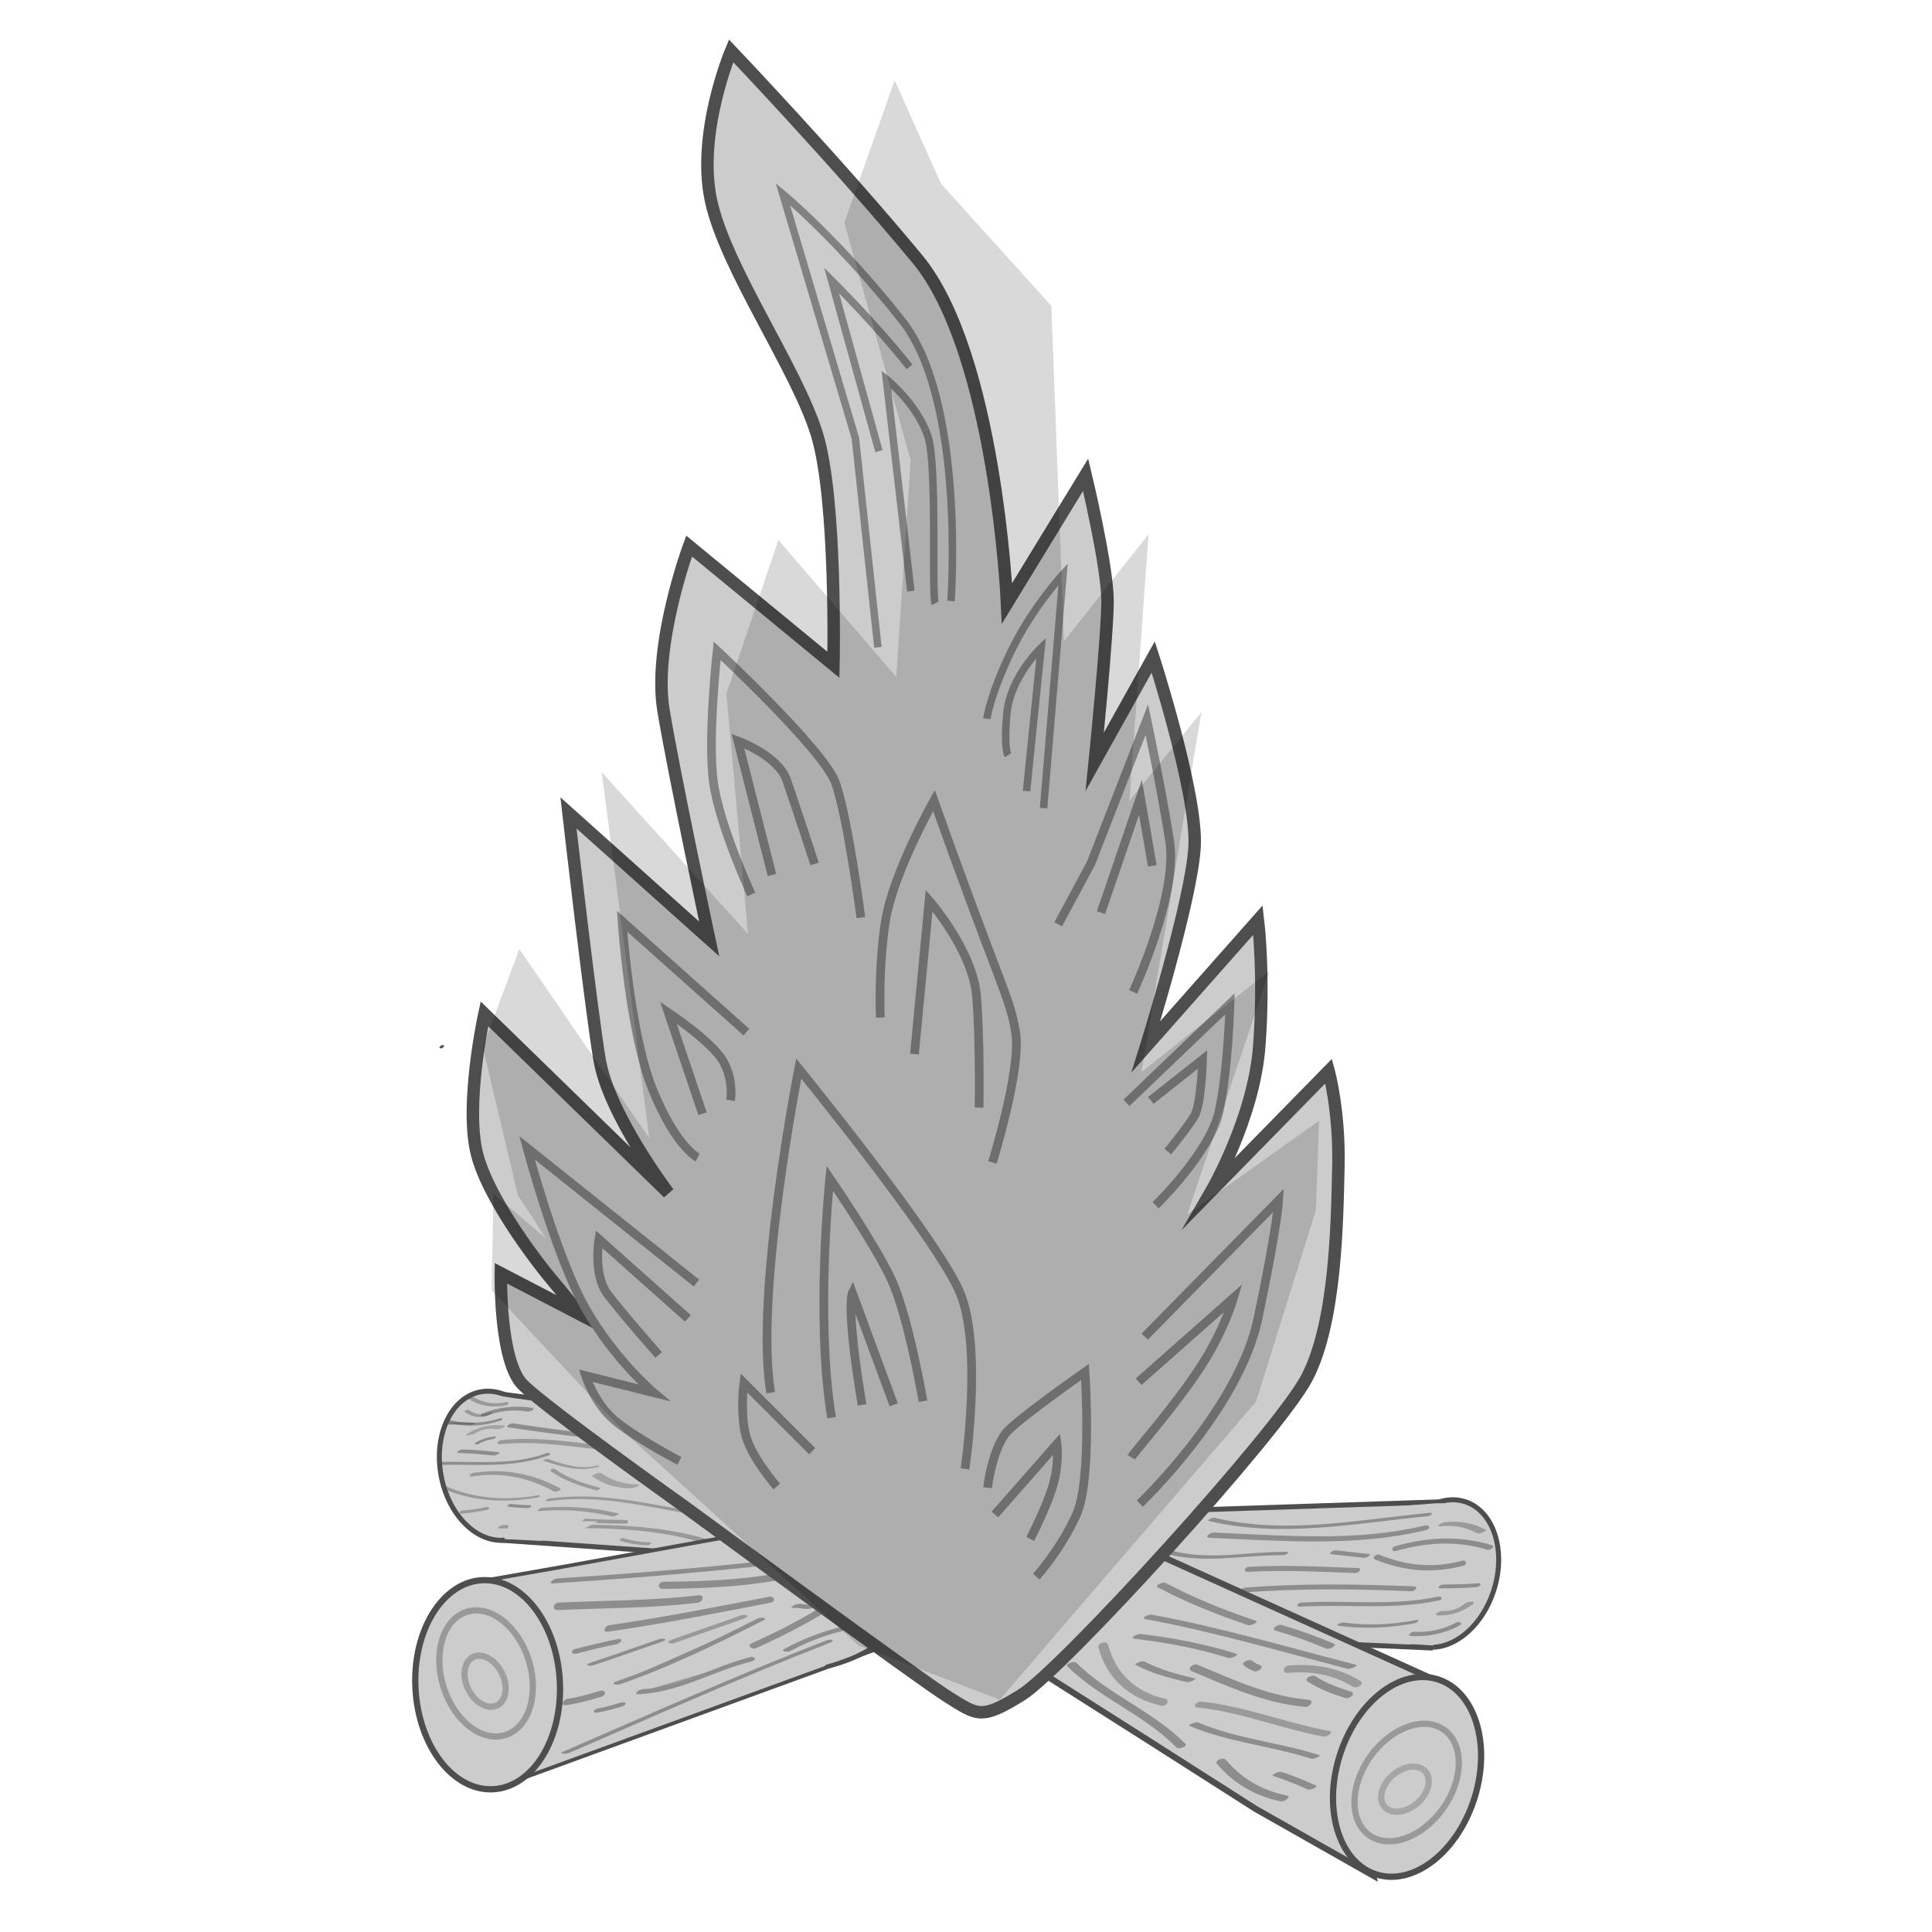 <?xml version="1.0" encoding="utf-8"?>
<!-- Generator: Adobe Illustrator 15.1.0, SVG Export Plug-In . SVG Version: 6.00 Build 0)  -->
<!DOCTYPE svg PUBLIC "-//W3C//DTD SVG 1.1//EN" "http://www.w3.org/Graphics/SVG/1.1/DTD/svg11.dtd">
<svg version="1.1" id="Layer_1" xmlns="http://www.w3.org/2000/svg" xmlns:xlink="http://www.w3.org/1999/xlink" x="0px" y="0px"
	 width="155px" height="155px" viewBox="0 0 155 155" enable-background="new 0 0 155 155" xml:space="preserve">
<g>
	<polyline fill="#CDCCCC" stroke="#4E4E4E" stroke-width="0.4" stroke-miterlimit="10" points="61.192,125.045 40.349,123.577 
		41.721,116.192 39.354,111.73 47.921,112.854 56.887,109.432 63.531,110.186 	"/>
	<path fill="#CDCCCC" stroke="#4E4E4E" stroke-width="0.4" stroke-miterlimit="10" d="M35.389,118.392
		c0.607,3.271,3.016,5.568,5.38,5.131c2.363-0.439,3.783-3.45,3.173-6.724c-0.609-3.276-3.018-5.572-5.381-5.133
		S34.777,115.115,35.389,118.392z"/>
	<polygon fill="#CDCCCC" points="39.979,111.971 41.894,112.273 46.907,113.079 44.122,123.191 41.154,123.356 38.131,122.676 	"/>
	<g opacity="0.4">
		<g>
			<path fill="#4E4E4E" d="M51.33,116.234c-3.723-0.18-7.368-1.084-11.106-0.699c-0.286,0.029-0.479,0.37-0.077,0.328
				c3.684-0.378,7.292,0.53,10.96,0.707C51.331,116.581,51.722,116.253,51.33,116.234L51.33,116.234z"/>
		</g>
	</g>
	<g opacity="0.4">
		<g>
			<path fill="#4E4E4E" d="M44.919,119.398c-2.194-1.192-4.471-1.614-6.938-1.231c-0.261,0.04-0.493,0.346-0.089,0.283
				c2.347-0.364,4.488,0.083,6.561,1.208C44.6,119.739,45.137,119.517,44.919,119.398L44.919,119.398z"/>
		</g>
	</g>
	<g opacity="0.5">
		<g>
			<path fill="#4E4E4E" d="M39.97,116.502c-0.962-0.104-1.923-0.197-2.892-0.211c-0.188-0.003-0.627,0.277-0.237,0.283
				c0.926,0.014,1.844,0.105,2.764,0.205C39.758,116.796,40.282,116.535,39.97,116.502L39.97,116.502z"/>
		</g>
	</g>
	<g opacity="0.5">
		<g>
			<path fill="#4E4E4E" d="M42.709,112.952c-1.357-0.225-2.691-0.07-3.971,0.43c-0.379,0.148-0.03,0.317,0.224,0.219
				c1.098-0.429,2.227-0.54,3.389-0.348C42.523,113.281,43.033,113.006,42.709,112.952L42.709,112.952z"/>
		</g>
	</g>
	<g opacity="0.4">
		<g>
			<path fill="#4E4E4E" d="M57.809,123.846c-5.599-2.009-11.613-1.433-17.453-1.497c-0.185-0.002-0.627,0.275-0.238,0.279
				c5.764,0.063,11.695-0.514,17.223,1.47C57.49,124.151,58.017,123.921,57.809,123.846L57.809,123.846z"/>
		</g>
	</g>
	<g opacity="0.4">
		<g>
			<path fill="#4E4E4E" d="M43.186,119.963c-2.526,0.442-4.996,0.309-7.368-0.707c-0.098-0.042-0.453,0.108-0.312,0.168
				c2.445,1.047,5.02,1.171,7.618,0.717C43.292,120.111,43.455,119.916,43.186,119.963L43.186,119.963z"/>
		</g>
	</g>
	<g opacity="0.4">
		<g>
			<path fill="#676767" d="M40.436,114.372c-1.047-0.147-2.092,0.099-2.98,0.67c-0.313,0.202,0.459,0.083,0.586,0.002
				c0.556-0.358,1.098-0.48,1.755-0.389c0.177,0.025,0.378-0.032,0.539-0.104C40.383,114.53,40.611,114.396,40.436,114.372
				L40.436,114.372z"/>
		</g>
	</g>
	<g opacity="0.4">
		<g>
			<path fill="#4E4E4E" d="M37.033,121.431c0.693-0.054,1.378-0.151,2.057-0.303c0.238-0.054,0.176-0.273-0.06-0.221
				c-0.644,0.144-1.293,0.232-1.951,0.283C36.877,121.206,36.767,121.451,37.033,121.431L37.033,121.431z"/>
		</g>
	</g>
	<polyline fill="#CDCCCC" stroke="#4E4E4E" stroke-width="0.3" stroke-miterlimit="10" points="71.89,131.736 39.876,143.41 
		43.77,135.335 41.063,128.538 37.982,126.957 45.146,125.7 56.465,123.645 63.058,122.481 	"/>
	<polyline fill="#CDCCCC" stroke="#4E4E4E" stroke-width="0.4" stroke-miterlimit="10" points="93.5,121.219 116.966,120.442 
		113.81,127.925 114.699,132.207 108.004,131.911 99.459,136.278 92.772,136.244 	"/>
	<polyline fill="#CDCCCC" stroke="#4E4E4E" stroke-width="0.5" stroke-miterlimit="10" points="89.552,123.219 115.145,134.796 
		111.916,142.341 108.908,145.652 110.158,150.468 100.731,145.121 91.675,139.346 83.865,134.39 	"/>
	
		<ellipse transform="matrix(0.954 0.299 -0.299 0.954 43.099 -28.835)" fill="#CDCCCC" stroke="#4E4E4E" stroke-width="0.4" stroke-miterlimit="10" cx="115.691" cy="126.292" rx="4.351" ry="6.049"/>
	
		<ellipse transform="matrix(0.999 -0.053 0.053 0.999 -7.06 2.244)" fill="#CDCCCC" stroke="#4E4E4E" stroke-width="0.5" stroke-miterlimit="10" cx="39.06" cy="135.123" rx="5.796" ry="8.394"/>
	
		<ellipse transform="matrix(0.954 -0.298 0.298 0.954 -38.303 17.785)" opacity="0.5" fill="none" stroke="#676767" stroke-width="0.5" stroke-miterlimit="10" cx="39.077" cy="134.296" rx="3.584" ry="5.182"/>
	<g opacity="0.4">
		<g>
			<path fill="#4E4E4E" d="M56.658,121.433c-4.318-0.667-8.239-1.812-12.636-1.202c-0.183,0.025-0.323,0.244-0.055,0.207
				c4.339-0.602,8.209,0.545,12.452,1.2C56.538,121.655,56.875,121.467,56.658,121.433L56.658,121.433z"/>
		</g>
	</g>
	<g opacity="0.4">
		<g>
			<path fill="#4E4E4E" d="M49.587,121.416c-2.002-0.484-4.011-0.622-6.063-0.458c-0.17,0.014-0.627,0.297-0.242,0.266
				c1.978-0.157,3.905-0.03,5.835,0.437C49.265,121.696,49.779,121.463,49.587,121.416L49.587,121.416z"/>
		</g>
	</g>
	<g opacity="0.5">
		<g>
			<path fill="#4E4E4E" d="M54.499,115.535c-4.485-0.134-8.92-0.677-13.354-1.345c-0.192-0.028-0.685,0.276-0.352,0.326
				c4.477,0.674,8.955,1.226,13.484,1.36C54.504,115.884,54.891,115.547,54.499,115.535L54.499,115.535z"/>
		</g>
	</g>
	<g opacity="0.4">
		<g>
			<path fill="#676767" d="M51.182,119.085c-1.067,0.008-2.057-0.279-2.932-0.894c-0.18-0.126-0.844,0.184-0.728,0.266
				c0.937,0.657,2.02,0.958,3.159,0.948C50.847,119.404,51.562,119.081,51.182,119.085L51.182,119.085z"/>
		</g>
	</g>
	<path opacity="0.6" fill="none" stroke="#818181" stroke-width="0.5" stroke-miterlimit="10" d="M40.257,134.213
		c-0.532-1.066-1.562-1.637-2.301-1.27c-0.74,0.369-0.908,1.533-0.376,2.603c0.532,1.07,1.562,1.638,2.301,1.272
		C40.622,136.448,40.79,135.283,40.257,134.213z"/>
	
		<ellipse transform="matrix(0.954 0.299 -0.299 0.954 47.869 -27.242)" fill="#CDCCCC" stroke="#4E4E4E" stroke-width="0.5" stroke-miterlimit="10" cx="112.849" cy="142.616" rx="5.67" ry="8.209"/>
	<path fill="#CDCCCC" stroke="#4E4E4E" stroke-miterlimit="10" d="M81.965,135.972c3.225-2.005,20.524-20.964,22.87-25.411
		c2.346-4.448,2.444-12.559,2.541-17.006c0.098-4.447-0.781-7.624-0.781-7.624l-9.383,9.579c0,0,3.371-5.816,3.812-11.534
		c0.439-5.718-0.098-10.164-0.098-10.164l-8.992,10.166c0,0,3.714-11.875,3.909-16.127c0.196-4.253-3.322-15.146-3.322-15.146
		l-4.691,8.407c0,0,1.026-10.122,1.026-12.907c0-2.785-1.759-10.115-1.759-10.115l-6.305,10.316c0,0-0.879-19.991-7.183-27.615
		S58.655,4.078,58.655,4.078s-2.785,6.597-1.612,12.021c1.172,5.424,6.89,13.488,8.503,18.765
		c1.612,5.277,1.319,18.472,1.319,18.472l-11.581-9.529c0,0-2.932,7.917-2.052,13.194c0.879,5.278,3.665,18.326,3.665,18.326
		L45.607,65.217c0,0,1.759,15.386,2.493,19.784c0.733,4.398,5.523,10.708,5.523,10.708L38.864,81.336c0,0-1.612,7.331-0.586,11.289
		c1.026,3.958,5.571,9.535,5.571,9.535l2.737,3.322l-6.402-3.329c0,0-0.146,7.038,1.759,8.943
		c1.906,1.906,13.048,9.827,13.048,9.827s18.765,13.785,21.11,15.247C78.446,137.632,78.74,137.976,81.965,135.972z"/>
	<path fill="none" stroke="#818181" stroke-width="0.7" stroke-miterlimit="10" d="M91.446,120.627c0,0,7.939-7.525,9.48-14.855
		c1.542-7.33,1.661-9.48,1.661-9.48l-10.75,10.946"/>
	<path fill="none" stroke="#818181" stroke-width="0.7" stroke-miterlimit="10" d="M93.693,92.389c0,0,1.562-1.905,2.126-2.843
		c0.563-0.937,0.659-4.545,0.659-4.545l-4.152,3.282"/>
	<path fill="none" stroke="#818181" stroke-width="0.7" stroke-miterlimit="10" d="M90.763,116.913
		c0.305-0.507,3.55-4.134,5.667-7.428c1.799-2.798,2.542-5.375,2.542-5.375l-7.622,6.743"/>
	<path fill="none" stroke="#818181" stroke-width="0.7" stroke-miterlimit="10" d="M92.717,96.69c0,0,4.349-4.212,5.081-7.511
		c0.733-3.299,0.88-8.649,0.88-8.649l-8.307,7.95"/>
	<path fill="none" stroke="#818181" stroke-width="0.7" stroke-miterlimit="10" d="M90.907,79.577c0,0,3.616-7.746,2.933-12.094
		c-0.684-4.349-1.833-9.749-1.833-9.749l-4.472,11.508l-2.638,4.911"/>
	<polyline fill="none" stroke="#818181" stroke-width="0.7" stroke-miterlimit="10" points="92.447,69.462 91.494,63.964 
		88.329,73.221 	"/>
	<path fill="none" stroke="#818181" stroke-width="0.6" stroke-miterlimit="10" d="M83.725,64.833l1.564-18.765
		c0,0-2.485,2.679-4.188,6.219s-1.922,5.373-1.922,5.373"/>
	<path fill="none" stroke="#818181" stroke-width="0.6" stroke-miterlimit="10" d="M82.356,63.466l1.173-11.5
		c0,0-2.443,2.322-2.737,5.181c-0.293,2.859,0.073,3.445,0.073,3.445"/>
	<path fill="none" stroke="#818181" stroke-width="0.6" stroke-miterlimit="10" d="M76.296,48.219c0,0,1.174-16.029-3.909-22.479
		c-5.083-6.451-9.578-10.165-9.578-10.165l5.815,19.582l1.808,16.775"/>
	<path fill="none" stroke="#818181" stroke-width="0.6" stroke-miterlimit="10" d="M72.973,29.437
		c-2.635-3.345-6.255-6.938-6.255-6.938l3.798,13.697"/>
	<path fill="none" stroke="#818181" stroke-width="0.6" stroke-miterlimit="10" d="M75.029,48.401
		c-0.312-0.606,0.19-11.062-0.586-13.391c-0.879-2.639-3.337-4.583-3.337-4.583l1.969,16.997"/>
	<path fill="none" stroke="#818181" stroke-width="0.7" stroke-miterlimit="10" d="M61.831,111.732
		c-1.319-7.916,2.249-25.997,2.249-25.997s10.995,13.486,12.901,17.885c1.906,4.398,0.439,14.221,0.439,14.221"/>
	<path fill="none" stroke="#818181" stroke-width="0.7" stroke-miterlimit="10" d="M66.718,113.735
		c-1.319-7.916-0.146-19.204-0.146-19.204s3.566,5.18,4.935,8.112c1.369,2.932,2.542,9.772,2.542,9.772"/>
	<path fill="none" stroke="#818181" stroke-width="0.7" stroke-miterlimit="10" d="M69.162,112.709
		c-1.319-7.916-0.781-8.991-0.781-8.991l3.323,8.991"/>
	<path fill="none" stroke="#818181" stroke-width="0.7" stroke-miterlimit="10" d="M65.155,116.424l-5.474-5.474
		c0,0-0.294,2.151,0.097,4.008c0.392,1.856,2.542,4.3,2.542,4.3"/>
	<path fill="none" stroke="#818181" stroke-width="0.7" stroke-miterlimit="10" d="M79.23,119.356c0,0,0.389-3.321,1.661-4.594
		c1.271-1.271,6.156-4.691,6.156-4.691s0.587,8.602-0.684,11.436c-1.271,2.835-3.226,4.984-3.226,4.984"/>
	<path fill="none" stroke="#818181" stroke-width="0.7" stroke-miterlimit="10" d="M79.816,121.507l4.984-5.668
		c0,0,0.196,1.466-0.293,3.225c-0.489,1.76-1.857,4.398-1.857,4.398"/>
	<path fill="none" stroke="#818181" stroke-width="0.7" stroke-miterlimit="10" d="M54.503,117.206c0,0-3.714-1.954-5.277-3.322
		c-1.563-1.369-2.248-3.519-2.248-3.519l5.472,1.367c0,0-3.126-2.639-5.472-6.743c-2.346-4.105-4.691-12.901-4.691-12.901
		l13.584,10.849"/>
	<path fill="none" stroke="#818181" stroke-width="0.7" stroke-miterlimit="10" d="M52.843,108.703c0,0-2.932-3.323-4.105-4.887
		c-1.173-1.563-0.685-4.398-0.685-4.398l7.135,6.354"/>
	<path fill="none" stroke="#818181" stroke-width="0.7" stroke-miterlimit="10" d="M55.969,92.87c0,0-1.759-0.878-3.616-5.473
		c-1.856-4.594-2.442-13.487-2.442-13.487l9.969,8.894"/>
	<path fill="none" stroke="#818181" stroke-width="0.7" stroke-miterlimit="10" d="M56.361,89.352l-2.738-8.111
		c0,0,3.519,2.346,4.399,3.91c0.879,1.562,0.586,3.127,0.586,3.127"/>
	<path fill="none" stroke="#818181" stroke-width="0.7" stroke-miterlimit="10" d="M70.63,81.63c0,0-0.195-3.714,0.391-7.624
		c0.587-3.909,3.909-9.773,3.909-9.773c5.278,14.854,6.061,15.638,6.549,18.569c0.487,2.933-1.858,10.458-1.858,10.458"/>
	<path fill="none" stroke="#818181" stroke-width="0.7" stroke-miterlimit="10" d="M78.547,88.862c0,0,0.098-5.181-0.195-8.895
		c-0.293-3.713-3.812-7.72-3.812-7.72l-1.173,12.315"/>
	<path fill="none" stroke="#818181" stroke-width="0.7" stroke-miterlimit="10" d="M60.271,71.758c0,0-2.541-5.474-3.029-8.992
		c-0.489-3.518,0.293-10.555,0.293-10.555s8.501,7.917,9.48,10.555c0.978,2.639,2.052,10.849,2.052,10.849"/>
	<path fill="none" stroke="#818181" stroke-width="0.7" stroke-miterlimit="10" d="M61.932,70.194l-2.736-10.75
		c0,0,3.225,1.172,3.909,3.127c0.684,1.954,2.248,6.743,2.248,6.743"/>
	<path opacity="0.5" fill="#676767" stroke="#4E4E4E" stroke-width="0.6" stroke-miterlimit="10" d="M46.842,134.198"/>
	<g opacity="0.5">
		<path fill="#676767" d="M49.601,135.009c3.895-1.308,7.685-3.195,11.402-5.079"/>
		<g>
			<path fill="#4E4E4E" d="M49.742,135.126c3.977-1.376,7.742-3.223,11.49-5.119c0.461-0.233-0.249-0.261-0.459-0.154
				c-3.691,1.867-7.399,3.685-11.314,5.039C48.941,135.07,49.426,135.235,49.742,135.126L49.742,135.126z"/>
		</g>
	</g>
	<g opacity="0.5">
		<path fill="#676767" d="M48.857,130.643c4.3-0.594,8.583-1.479,12.871-2.292"/>
		<g>
			<path fill="#4E4E4E" d="M48.816,130.901c4.352-0.623,8.66-1.487,12.976-2.312c0.485-0.093,0.345-0.569-0.128-0.479
				c-4.247,0.811-8.485,1.66-12.766,2.272C48.492,130.442,48.288,130.977,48.816,130.901L48.816,130.901z"/>
		</g>
	</g>
	<g opacity="0.5">
		<path fill="#676767" d="M44.545,126.833c6.804-0.433,9.802-0.663,16.59-1.388"/>
		<g>
			<path fill="#4E4E4E" d="M44.389,127.03c5.575-0.356,11.132-0.808,16.688-1.396c0.356-0.038,0.658-0.437,0.118-0.379
				c-5.49,0.581-10.983,1.027-16.493,1.38C44.448,126.652,43.872,127.063,44.389,127.03L44.389,127.03z"/>
		</g>
	</g>
	<g opacity="0.5">
		<path fill="#676767" d="M45.417,140.586c6.961-3.009,13.916-6.164,21.039-8.889"/>
		<g>
			<path fill="#4E4E4E" d="M45.642,140.646c6.956-3.017,13.877-6.112,20.95-8.852c0.512-0.198,0.028-0.31-0.272-0.193
				c-7.132,2.763-14.111,5.884-21.127,8.926C44.723,140.73,45.45,140.728,45.642,140.646L45.642,140.646z"/>
		</g>
	</g>
	<g opacity="0.5">
		<path fill="#676767" d="M48.028,137.219c0.582-0.104,1.234-0.285,1.811-0.462"/>
		<g>
			<path fill="#4E4E4E" d="M47.966,137.398c0.648-0.123,1.284-0.293,1.916-0.484c0.45-0.136,0.371-0.453-0.085-0.314
				c-0.562,0.17-1.128,0.33-1.707,0.439c-0.137,0.026-0.392,0.081-0.446,0.237C47.592,137.429,47.897,137.411,47.966,137.398
				L47.966,137.398z"/>
		</g>
	</g>
	<g opacity="0.5">
		<path fill="#676767" d="M60.525,132.011c1.866-0.833,3.653-1.733,5.359-2.779"/>
		<g>
			<path fill="#4E4E4E" d="M60.69,132.213c1.869-0.841,3.691-1.767,5.445-2.828c0.448-0.271-0.208-0.484-0.5-0.307
				c-1.698,1.027-3.465,1.916-5.274,2.73C59.875,132.027,60.312,132.383,60.69,132.213L60.69,132.213z"/>
		</g>
	</g>
	<g opacity="0.5">
		<path fill="#676767" d="M63.86,128.836c0.733-0.073,0.806,0.22,1.466,0"/>
		<g>
			<path fill="#4E4E4E" d="M63.694,128.996c0.302-0.021,0.576,0.052,0.872,0.083c0.265,0.026,0.542-0.045,0.793-0.118
				c0.068-0.021,0.386-0.105,0.353-0.229c-0.032-0.121-0.352-0.041-0.419-0.021c-0.382,0.111-0.862-0.062-1.267-0.035
				C63.819,128.689,63.183,129.029,63.694,128.996L63.694,128.996z"/>
		</g>
	</g>
	<g opacity="0.5">
		<path fill="#676767" d="M44.799,128.873c3.733-0.195,7.483-0.099,11.2-0.588"/>
		<g>
			<path fill="#4E4E4E" d="M44.77,129.174c3.737-0.175,7.479-0.142,11.2-0.588c0.441-0.053,0.583-0.665,0.059-0.602
				c-3.72,0.445-7.462,0.413-11.2,0.588C44.377,128.593,44.245,129.198,44.77,129.174L44.77,129.174z"/>
		</g>
	</g>
	<g opacity="0.5">
		<path fill="#676767" d="M47.466,133.506c1.875-0.613,3.749-1.299,5.551-1.907"/>
		<g>
			<path fill="#4E4E4E" d="M47.602,133.601c1.858-0.612,3.698-1.278,5.551-1.907c0.521-0.177,0.028-0.291-0.271-0.189
				c-1.853,0.629-3.692,1.295-5.551,1.907C46.807,133.583,47.302,133.699,47.602,133.601L47.602,133.601z"/>
		</g>
	</g>
	<g opacity="0.5">
		<path fill="#676767" d="M46.237,132.469c1.086-0.277,2.173-0.556,3.263-0.76"/>
		<g>
			<path fill="#4E4E4E" d="M46.287,132.654c1.048-0.267,2.096-0.534,3.159-0.738c0.357-0.068,0.642-0.517,0.109-0.414
				c-1.133,0.218-2.25,0.496-3.368,0.781C45.722,132.401,45.824,132.772,46.287,132.654L46.287,132.654z"/>
		</g>
	</g>
	<g opacity="0.5">
		<path fill="#676767" d="M51.4,135.721c3.082-0.017,5.771-1.918,8.818-2.593"/>
		<g>
			<path fill="#4E4E4E" d="M51.245,135.923c3.219-0.138,5.947-1.862,9.019-2.621c0.464-0.115,0.368-0.461-0.093-0.348
				c-2.914,0.721-5.571,2.435-8.617,2.564C51.293,135.53,50.726,135.945,51.245,135.923L51.245,135.923z"/>
		</g>
	</g>
	<g opacity="0.5">
		<path fill="#676767" d="M53.226,127.183c3.155-0.02,6.307-0.112,9.358-0.713"/>
		<g>
			<path fill="#4E4E4E" d="M53.192,127.469c3.179-0.026,6.332-0.155,9.464-0.731c0.491-0.09,0.335-0.624-0.144-0.535
				c-3.06,0.562-6.149,0.669-9.253,0.694C52.816,126.9,52.667,127.473,53.192,127.469L53.192,127.469z"/>
		</g>
	</g>
	<g>
		<path fill="#676767" d="M66.499,133.674c1.247-0.294,2.419-0.807,3.519-1.467"/>
		<g>
			<path fill="#4E4E4E" d="M66.544,133.844c1.313-0.325,2.543-0.856,3.708-1.543c0.448-0.264-0.242-0.321-0.469-0.188
				c-1.049,0.618-2.146,1.098-3.33,1.391C65.99,133.619,66.084,133.957,66.544,133.844L66.544,133.844z"/>
		</g>
	</g>
	<g opacity="0.5">
		<path fill="#676767" d="M63.2,132.354c1.466-0.806,2.859-1.319,4.397-1.685"/>
		<g>
			<path fill="#4E4E4E" d="M63.433,132.443c1.34-0.721,2.731-1.247,4.208-1.609c0.463-0.113,0.371-0.442-0.088-0.33
				c-1.607,0.395-3.129,0.976-4.586,1.76C62.51,132.51,63.21,132.563,63.433,132.443L63.433,132.443z"/>
		</g>
	</g>
	<g opacity="0.5">
		<path fill="#676767" d="M45.497,136.545c0.875-0.12,1.815-0.39,2.682-0.655"/>
		<g>
			<path fill="#4E4E4E" d="M45.454,136.798c0.949-0.141,1.87-0.395,2.787-0.675c0.464-0.141,0.344-0.61-0.125-0.467
				c-0.847,0.258-1.699,0.506-2.577,0.636C45.138,136.352,44.925,136.876,45.454,136.798L45.454,136.798z"/>
		</g>
	</g>
	<g opacity="0.5">
		<g>
			<path fill="#676767" d="M54.12,131.816c1.868-0.68,3.754-1.306,5.621-1.984c0.514-0.188,0.035-0.36-0.285-0.244
				c-1.868,0.68-3.754,1.306-5.621,1.984C53.321,131.76,53.8,131.933,54.12,131.816L54.12,131.816z"/>
		</g>
	</g>
	<path opacity="0.5" fill="none" stroke="#818181" stroke-width="0.5" stroke-miterlimit="10" d="M113.696,144.674
		c0.903-0.781,1.201-1.919,0.665-2.544c-0.543-0.627-1.712-0.502-2.616,0.278c-0.907,0.778-1.203,1.918-0.665,2.543
		C111.619,145.579,112.792,145.452,113.696,144.674z"/>
	
		<ellipse transform="matrix(0.817 0.577 -0.577 0.817 103.097 -38.944)" opacity="0.5" fill="none" stroke="#676767" stroke-width="0.5" stroke-miterlimit="10" cx="112.909" cy="142.966" rx="3.583" ry="5.183"/>
	<g opacity="0.5">
		<path fill="#676767" d="M92.129,129.715c5.571,0.978,10.945,2.639,16.321,4.008"/>
		<g>
			<path fill="#4E4E4E" d="M91.885,129.896c5.496,1.014,10.847,2.598,16.252,3.993c0.202,0.053,0.893-0.264,0.627-0.332
				c-5.451-1.407-10.849-3.001-16.391-4.022C92.175,129.497,91.472,129.819,91.885,129.896L91.885,129.896z"/>
		</g>
	</g>
	<g opacity="0.5">
		<g>
			<path fill="#4E4E4E" d="M103.207,144.041c-1.948-0.404-3.575-1.329-4.858-2.855c-0.202-0.24-0.941,0.051-0.713,0.322
				c1.342,1.596,3.077,2.586,5.112,3.008C103.04,144.576,103.665,144.136,103.207,144.041L103.207,144.041z"/>
		</g>
	</g>
	<g opacity="0.5">
		<g>
			<path fill="#4E4E4E" d="M95.38,138.444c3.153,1.343,6.578,1.611,9.821,2.656c0.169,0.054,0.852-0.222,0.637-0.291
				c-3.213-1.034-6.604-1.292-9.729-2.623C95.901,138.098,95.315,138.417,95.38,138.444L95.38,138.444z"/>
		</g>
	</g>
	<g opacity="0.5">
		<g>
			<path fill="#4E4E4E" d="M102.176,142.49c0.939,0.29,1.84,0.676,2.737,1.075c0.193,0.087,0.903-0.21,0.625-0.334
				c-0.897-0.399-1.797-0.786-2.737-1.075C102.599,142.094,101.902,142.406,102.176,142.49L102.176,142.49z"/>
		</g>
	</g>
	<g opacity="0.5">
		<g>
			<path fill="#4E4E4E" d="M91.081,133.562c1.31,0.679,2.716,1.073,4.15,1.388c0.183,0.039,0.856-0.254,0.635-0.303
				c-1.402-0.307-2.776-0.686-4.057-1.349C91.607,133.193,90.984,133.512,91.081,133.562L91.081,133.562z"/>
		</g>
	</g>
	<g opacity="0.5">
		<g>
			<path fill="#4E4E4E" d="M95.62,134.084c2.95,1.233,5.859,2.568,9.081,2.854c0.383,0.034,0.788-0.522,0.266-0.568
				c-3.161-0.281-6.011-1.604-8.901-2.813C95.734,133.419,95.165,133.894,95.62,134.084L95.62,134.084z"/>
		</g>
	</g>
	<g opacity="0.5">
		<g>
			<path fill="#4E4E4E" d="M85.609,133.666c2.629,2.601,6.209,3.899,8.795,6.549c0.158,0.161,0.88-0.119,0.725-0.279
				c-2.587-2.648-6.166-3.948-8.795-6.549C86.172,133.228,85.453,133.511,85.609,133.666L85.609,133.666z"/>
		</g>
	</g>
	<g opacity="0.5">
		<g>
			<path fill="#4E4E4E" d="M92.895,127.352c2.317,1.231,4.746,2.193,7.231,3.031c0.219,0.074,0.92-0.255,0.619-0.355
				c-2.484-0.838-4.913-1.8-7.231-3.031C93.309,126.887,92.593,127.191,92.895,127.352L92.895,127.352z"/>
		</g>
	</g>
	<g opacity="0.5">
		<g>
			<path fill="#4E4E4E" d="M104.927,134.92c0.928,0.598,1.955,0.986,3.007,1.307c0.324,0.099,0.912-0.372,0.447-0.514
				c-0.999-0.304-1.975-0.665-2.856-1.234C105.243,134.298,104.562,134.684,104.927,134.92L104.927,134.92z"/>
		</g>
	</g>
	<g opacity="0.5">
		<g>
			<path fill="#4E4E4E" d="M102.355,130.824c1.374,0.399,2.716,0.88,4.033,1.437c0.257,0.109,0.955-0.254,0.607-0.4
				c-1.364-0.577-2.754-1.08-4.178-1.493C102.541,130.286,101.905,130.694,102.355,130.824L102.355,130.824z"/>
		</g>
	</g>
	<g opacity="0.5">
		<g>
			<path fill="#4E4E4E" d="M91.007,131.47c2.566,0.3,5.085,0.778,7.555,1.547c0.212,0.066,0.91-0.257,0.623-0.346
				c-2.515-0.782-5.08-1.277-7.693-1.582C91.278,131.064,90.587,131.421,91.007,131.47L91.007,131.47z"/>
		</g>
	</g>
	<g opacity="0.5">
		<g>
			<path fill="#4E4E4E" d="M99.787,133.595c0.246,0.226,0.501,0.362,0.814,0.474c0.308,0.108,0.909-0.335,0.453-0.496
				c-0.21-0.074-0.392-0.156-0.557-0.308C100.255,133.042,99.525,133.354,99.787,133.595L99.787,133.595z"/>
		</g>
	</g>
	<g opacity="0.5">
		<g>
			<path fill="#676767" d="M96.089,136.988c3.452,0.364,6.68,1.693,10.077,2.333c0.268,0.051,0.915-0.363,0.465-0.447
				c-3.456-0.65-6.737-1.987-10.251-2.358C96.061,136.482,95.566,136.933,96.089,136.988L96.089,136.988z"/>
		</g>
	</g>
	<g opacity="0.5">
		<g>
			<path fill="#676767" d="M88.126,132.164c0.658,2.524,2.527,4.127,5.041,4.675c0.382,0.083,0.779-0.453,0.268-0.564
				c-2.298-0.5-3.941-2.039-4.535-4.317C88.806,131.598,88.032,131.804,88.126,132.164L88.126,132.164z"/>
		</g>
	</g>
	<g opacity="0.5">
		<g>
			<path fill="#676767" d="M103.337,134.213c1.86-0.157,3.601,0.122,5.208,1.107c0.303,0.186,0.973-0.226,0.592-0.459
				c-1.766-1.082-3.69-1.411-5.737-1.238C102.957,133.66,102.812,134.257,103.337,134.213L103.337,134.213z"/>
		</g>
	</g>
	<polygon fill="#CDCCCC" points="115,132.012 113.339,131.914 108.989,131.645 110.432,120.969 115.17,120.607 115.82,120.6 	"/>
	<g opacity="0.5">
		<g>
			<path fill="#4E4E4E" d="M97.06,123.38c5.777,0.227,11.625,0.748,17.305-0.613c0.468-0.111,0.363-0.482-0.1-0.371
				c-5.536,1.326-11.272,0.78-16.9,0.559C97.08,122.943,96.537,123.359,97.06,123.38L97.06,123.38z"/>
		</g>
	</g>
	<g opacity="0.5">
		<g>
			<path fill="#4E4E4E" d="M100.115,126.106c2.878-0.165,5.748-0.006,8.625,0.096c0.268,0.01,0.598-0.389,0.205-0.402
				c-2.927-0.104-5.846-0.265-8.773-0.098C99.853,125.721,99.719,126.129,100.115,126.106L100.115,126.106z"/>
		</g>
	</g>
	<g opacity="0.5">
		<g>
			<path fill="#4E4E4E" d="M107.387,130.434c2.05,0.267,4.069,0.183,6.099-0.202c0.244-0.047,0.502-0.328,0.098-0.252
				c-1.942,0.369-3.866,0.445-5.827,0.19C107.612,130.151,107.081,130.394,107.387,130.434L107.387,130.434z"/>
		</g>
	</g>
	<g opacity="0.5">
		<g>
			<path fill="#4E4E4E" d="M104.309,128.902c3.725-0.223,7.442,0.282,11.122-0.503c0.355-0.076,0.27-0.373-0.08-0.299
				c-3.615,0.771-7.306,0.254-10.966,0.474C104.096,128.591,103.907,128.927,104.309,128.902L104.309,128.902z"/>
		</g>
	</g>
	<g opacity="0.5">
		<g>
			<path fill="#4E4E4E" d="M106.807,124.691c0.88,0.099,1.759,0.196,2.639,0.293c0.181,0.021,0.682-0.277,0.355-0.312
				c-0.88-0.098-1.76-0.194-2.639-0.293C106.981,124.358,106.48,124.655,106.807,124.691L106.807,124.691z"/>
		</g>
	</g>
	<g opacity="0.5">
		<g>
			<path fill="#4E4E4E" d="M110.336,125.121c2.319,0.951,4.635,1.137,7.062,0.491c0.358-0.096,0.252-0.491-0.105-0.396
				c-2.289,0.61-4.439,0.411-6.622-0.483C110.427,124.632,109.994,124.981,110.336,125.121L110.336,125.121z"/>
		</g>
	</g>
	<g opacity="0.5">
		<g>
			<path fill="#4E4E4E" d="M115.568,127.428c0.972,0,1.939-0.012,2.907-0.104c0.275-0.025,0.487-0.339,0.084-0.301
				c-0.919,0.087-1.839,0.093-2.761,0.094C115.594,127.117,115.178,127.428,115.568,127.428L115.568,127.428z"/>
		</g>
	</g>
	<g opacity="0.5">
		<g>
			<path fill="#4E4E4E" d="M113.227,131.255c1.348,0.076,2.647-0.203,3.844-0.826c0.355-0.186,0.028-0.39-0.232-0.254
				c-1.066,0.556-2.188,0.806-3.389,0.738C113.22,130.9,112.834,131.233,113.227,131.255L113.227,131.255z"/>
		</g>
	</g>
	<g opacity="0.5">
		<g>
			<path fill="#4E4E4E" d="M99.82,127.761c4.471-0.347,8.937-0.284,13.413-0.099c0.261,0.011,0.602-0.374,0.209-0.391
				c-4.528-0.188-9.039-0.251-13.562,0.099C99.568,127.395,99.423,127.791,99.82,127.761L99.82,127.761z"/>
		</g>
	</g>
	<g opacity="0.5">
		<g>
			<path fill="#4E4E4E" d="M93.556,124.659c3.136,0.829,6.22,0.086,9.4,0.111c0.182,0.002,0.629-0.271,0.24-0.273
				c-3.092-0.025-6.117,0.721-9.17-0.086C93.875,124.371,93.356,124.606,93.556,124.659L93.556,124.659z"/>
		</g>
	</g>
	<g opacity="0.5">
		<g>
			<path fill="#4E4E4E" d="M96.978,122.022c5.815,1.39,11.738,0.187,17.584-0.384c0.26-0.025,0.499-0.306,0.094-0.266
				c-5.716,0.558-11.519,1.758-17.209,0.397C97.293,121.734,96.776,121.975,96.978,122.022L96.978,122.022z"/>
		</g>
	</g>
	<g opacity="0.5">
		<g>
			<path fill="#4E4E4E" d="M112.02,124.429c2.436-0.698,4.862-0.84,7.307-0.097c0.235,0.072,0.685-0.27,0.338-0.375
				c-2.577-0.784-5.174-0.642-7.746,0.097C111.565,124.154,111.664,124.531,112.02,124.429L112.02,124.429z"/>
		</g>
	</g>
	<g opacity="0.5">
		<g>
			<path fill="#676767" d="M115.567,122.447c1.033-0.119,2.015,0.06,2.928,0.56c0.199,0.108,0.831-0.209,0.729-0.266
				c-1.03-0.564-2.162-0.745-3.324-0.612C115.698,122.152,115.061,122.505,115.567,122.447L115.567,122.447z"/>
		</g>
	</g>
	<g opacity="0.5">
		<g>
			<path fill="#676767" d="M115.341,129.598c1.043,0.033,2.028-0.269,2.843-0.93c0.319-0.26-0.452-0.178-0.602-0.057
				c-0.52,0.422-1.07,0.658-1.749,0.637c-0.188-0.006-0.392,0.036-0.547,0.146C115.169,129.478,115.184,129.593,115.341,129.598
				L115.341,129.598z"/>
		</g>
	</g>
	<g opacity="0.4">
		<g>
			<path fill="#4E4E4E" d="M43.569,117.174c1.424,0.5,2.851,0.9,4.35,0.526c0.226-0.057,0.196-0.163-0.028-0.107
				c-1.352,0.337-2.692-0.104-3.956-0.548C43.827,117.008,43.546,117.165,43.569,117.174L43.569,117.174z"/>
		</g>
	</g>
	<g opacity="0.4">
		<g>
			<path fill="#4E4E4E" d="M46.862,122.142c1.107,0.051,2.215,0.098,3.324,0.101c0.227,0.001,0.292-0.297,0.03-0.297
				c-1.076-0.004-2.15-0.049-3.225-0.099C46.796,121.838,46.601,122.129,46.862,122.142L46.862,122.142z"/>
		</g>
	</g>
	<g opacity="0.4">
		<g>
			<path fill="#4E4E4E" d="M49.792,123.622c0.718,0.229,1.44,0.341,2.193,0.35c0.158,0.002,0.407-0.235,0.146-0.238
				c-0.724-0.008-1.417-0.116-2.106-0.336C49.89,123.354,49.57,123.552,49.792,123.622L49.792,123.622z"/>
		</g>
	</g>
	<g opacity="0.5">
		<g>
			<path fill="#4E4E4E" d="M40.844,120.893c0.504,0.049,1.008,0.092,1.515,0.097c0.156,0.002,0.407-0.233,0.146-0.236
				c-0.507-0.005-1.01-0.048-1.515-0.097C40.83,120.641,40.583,120.867,40.844,120.893L40.844,120.893z"/>
		</g>
	</g>
	<polygon opacity="0.15" fill="#010101" points="80.206,136.362 100.765,112.455 105.573,97.085 105.827,89.917 95.251,97.428 
		101.854,77.884 91.585,85.994 96.385,57.139 90.607,64.243 92.146,42.852 85.358,51.468 84.347,24.536 75.502,14.75 71.774,6.446 
		67.739,17.866 73.06,36.929 71.907,54.313 62.447,43.327 58.28,55.651 60.012,74.93 48.274,61.951 52.092,91.325 41.664,76.135 
		38.736,84.02 41.549,95.885 43.81,99.354 39.589,95.782 39.448,103.521 50.043,114.855 68.876,132.012 	"/>
	<g opacity="0.5">
		<g>
			<path fill="#4E4E4E" d="M35.753,114.312c0.687-0.042,1.372-0.045,2.06,0c0.092,0.006,0.447-0.16,0.246-0.174
				c-0.715-0.047-1.428-0.044-2.144,0C35.803,114.146,35.496,114.328,35.753,114.312L35.753,114.312z"/>
		</g>
	</g>
	<g opacity="0.5">
		<g>
			<path fill="#4E4E4E" d="M38.397,115.844c0.368-0.214,0.752-0.335,1.173-0.391c0.184-0.024,0.323-0.243,0.055-0.207
				c-0.522,0.069-1.01,0.224-1.466,0.488C37.933,115.865,38.275,115.914,38.397,115.844L38.397,115.844z"/>
		</g>
	</g>
	<g opacity="0.5">
		<g>
			<path fill="#4E4E4E" d="M35.273,117.521c2.969-0.062,5.909,0.284,8.753-0.763c0.252-0.093,0.023-0.245-0.158-0.178
				c-2.736,1.007-5.599,0.646-8.449,0.704C35.265,117.287,35.012,117.525,35.273,117.521L35.273,117.521z"/>
		</g>
	</g>
	<g opacity="0.4">
		<g>
			<path fill="#4E4E4E" d="M44.185,118.034c1.106,0.773,2.357,1.187,3.651,1.528c0.127,0.034,0.456-0.156,0.235-0.215
				c-1.271-0.336-2.494-0.745-3.58-1.505C44.384,117.769,44.028,117.924,44.185,118.034L44.185,118.034z"/>
		</g>
	</g>
	<g opacity="0.5">
		<g>
			<path fill="#4E4E4E" d="M35.863,114.137c1.441,0.373,2.883,0.287,4.298-0.154c0.228-0.071,0.178-0.27-0.053-0.197
				c-1.329,0.415-2.656,0.489-4.009,0.139C35.975,113.892,35.644,114.079,35.863,114.137L35.863,114.137z"/>
		</g>
	</g>
	<g opacity="0.4">
		<g>
			<path fill="#4E4E4E" d="M37.589,112.229c0.949,0.6,1.976,0.736,3.066,0.502c0.24-0.053,0.173-0.287-0.063-0.236
				c-0.966,0.209-1.865,0.054-2.701-0.475C37.763,111.938,37.415,112.118,37.589,112.229L37.589,112.229z"/>
		</g>
	</g>
	<g opacity="0.4">
		<g>
			<path fill="#4E4E4E" d="M37.268,113.273c0.667,0.465,1.374,0.55,2.111,0.195c0.243-0.117,0.018-0.229-0.149-0.148
				c-0.589,0.284-1.094,0.159-1.603-0.195C37.519,113.05,37.169,113.205,37.268,113.273L37.268,113.273z"/>
		</g>
	</g>
	<g>
		<g>
			<path fill="#4E4E4E" d="M35.374,84.105c0.171,0,0.401-0.26,0.14-0.26C35.343,83.846,35.113,84.105,35.374,84.105L35.374,84.105z"
				/>
		</g>
	</g>
	<polygon fill="#CDCCCC" points="40.869,122.191 43.416,122.012 47.965,122.05 46.453,122.874 43.4,123.621 40.466,123.479 	"/>
</g>
</svg>
